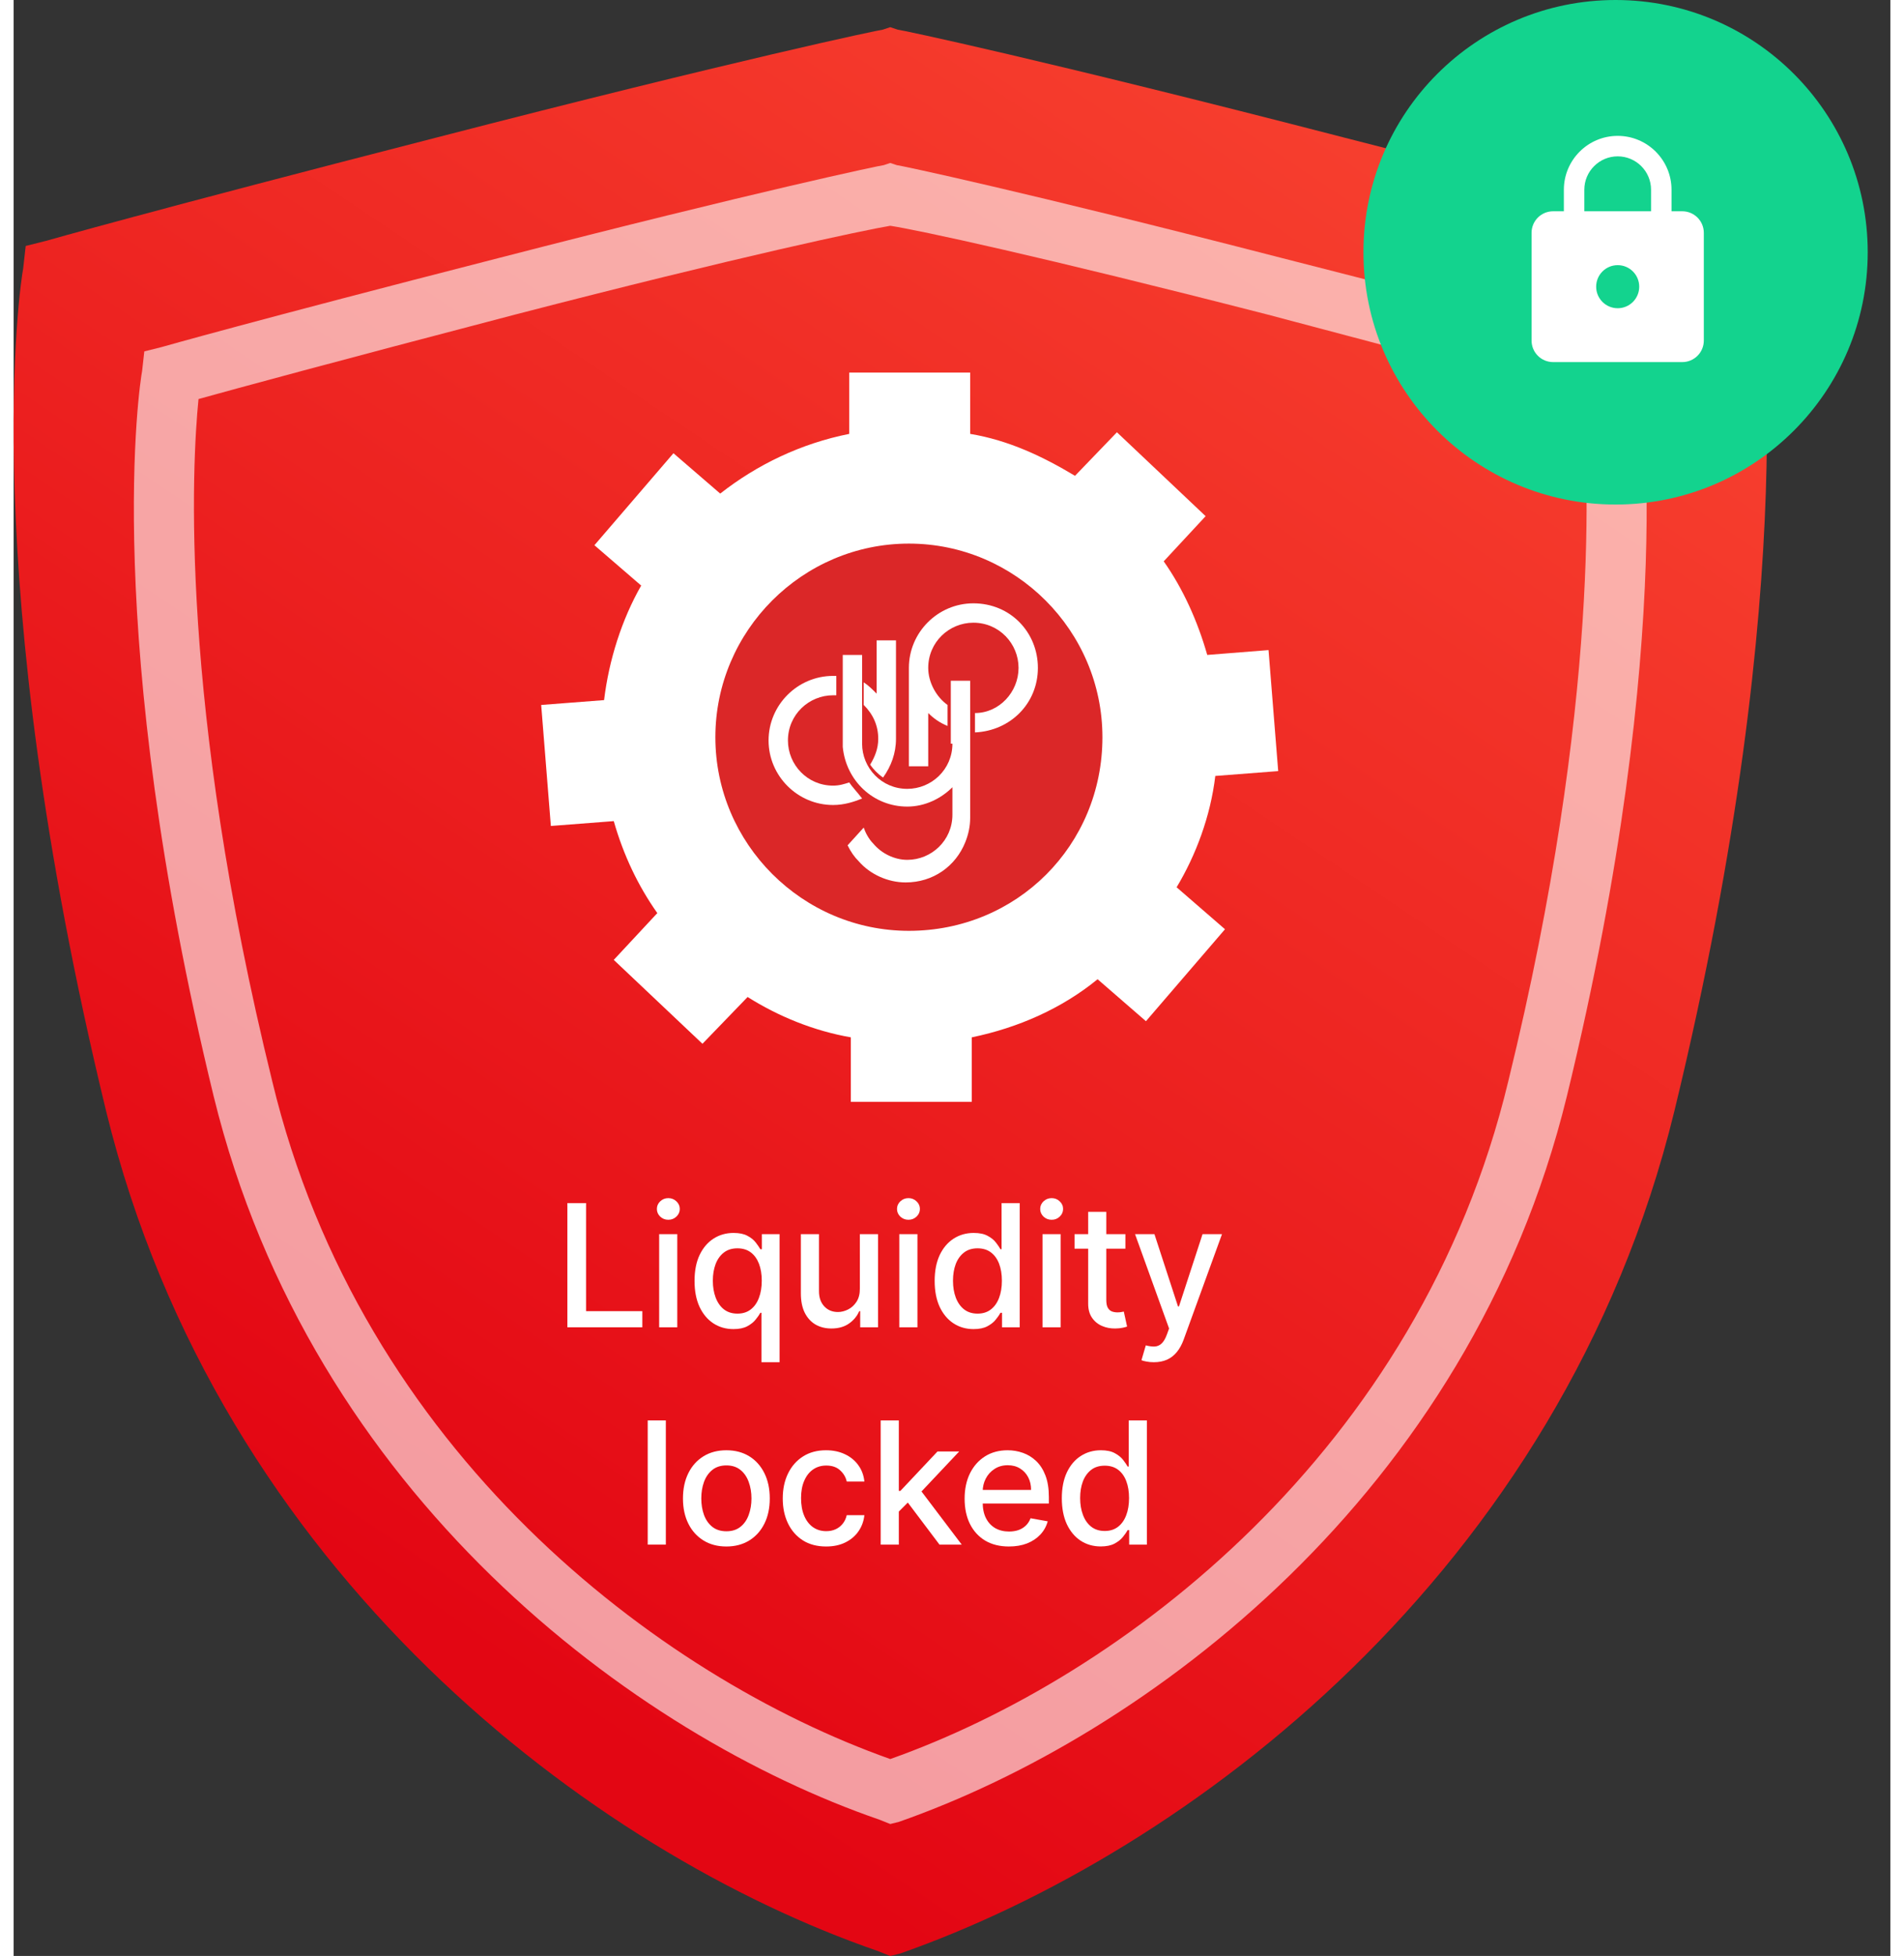 <svg width="112" height="115" viewBox="0 0 72 75" fill="none" xmlns="http://www.w3.org/2000/svg">
<rect x="0" y="0" width="72" height="75" fill="#333333" stroke="none"/>
<path d="M33.631 75.001L33.149 74.808C22.254 71.047 7.888 60.344 3.549 42.602C-1.464 21.966 0.271 10.781 0.367 10.299L0.464 9.431L1.235 9.238C1.235 9.238 5.285 8.081 16.18 5.285C27.75 2.295 33.246 1.138 33.342 1.138L33.631 1.042L33.92 1.138C34.017 1.138 39.513 2.295 51.083 5.285C62.074 8.081 66.027 9.238 66.027 9.238L66.799 9.431L66.895 10.299C66.992 10.781 68.727 21.966 63.713 42.602C59.375 60.344 45.008 71.047 34.017 74.904L33.631 75.001Z" fill="url(#paint0_linear_2_953)"/>
<path opacity="0.6" d="M33.632 69.94L33.216 69.774C23.815 66.536 11.42 57.318 7.676 42.039C3.35 24.269 4.847 14.636 4.931 14.221L5.014 13.474L5.679 13.308C5.679 13.308 9.173 12.311 18.574 9.903C28.557 7.329 33.299 6.332 33.382 6.332L33.632 6.249L33.881 6.332C33.965 6.332 38.706 7.329 48.689 9.903C58.173 12.311 61.584 13.308 61.584 13.308L62.25 13.474L62.333 14.221C62.416 14.636 63.913 24.269 59.587 42.039C55.844 57.318 43.448 66.536 33.965 69.857L33.632 69.94ZM7.094 15.301C6.844 17.792 6.345 26.926 9.922 41.458C13.333 55.658 24.73 64.294 33.632 67.449C42.533 64.294 53.931 55.658 57.341 41.458C60.919 26.843 60.419 17.792 60.17 15.301C58.756 14.885 55.012 13.889 48.107 12.062C39.372 9.82 34.713 8.824 33.632 8.657C32.633 8.824 27.892 9.82 19.24 12.062C12.252 13.889 8.591 14.885 7.094 15.301Z" fill="white"/>
<circle cx="61.457" cy="9.673" r="9.673" fill="#13D38E"/>
<g clip-path="url(#clip0_2_953)">
<path d="M64.016 8.101H63.603V7.275C63.603 6.136 62.678 5.21 61.538 5.21C60.398 5.21 59.473 6.136 59.473 7.275V8.101H59.06C58.603 8.101 58.234 8.471 58.234 8.928V13.058C58.234 13.514 58.603 13.884 59.06 13.884H64.016C64.472 13.884 64.842 13.514 64.842 13.058V8.928C64.842 8.471 64.472 8.101 64.016 8.101ZM61.538 11.819C61.082 11.819 60.712 11.449 60.712 10.993C60.712 10.536 61.082 10.167 61.538 10.167C61.994 10.167 62.364 10.536 62.364 10.993C62.364 11.449 61.994 11.819 61.538 11.819ZM62.818 8.101H60.258V7.275C60.258 6.569 60.832 5.995 61.538 5.995C62.244 5.995 62.818 6.569 62.818 7.275V8.101Z" fill="white"/>
</g>
<g opacity="1">
<path d="M21.244 50.894V46.132H21.962V50.275H24.12V50.894H21.244Z" fill="white"/>
<path d="M24.766 50.894V47.322H25.461V50.894H24.766ZM25.117 46.771C24.996 46.771 24.892 46.731 24.806 46.65C24.721 46.568 24.678 46.47 24.678 46.357C24.678 46.242 24.721 46.145 24.806 46.064C24.892 45.982 24.996 45.941 25.117 45.941C25.238 45.941 25.341 45.982 25.427 46.064C25.513 46.145 25.557 46.242 25.557 46.357C25.557 46.47 25.513 46.568 25.427 46.65C25.341 46.731 25.238 46.771 25.117 46.771Z" fill="white"/>
<path d="M28.69 52.233V50.338H28.648C28.606 50.414 28.546 50.501 28.467 50.598C28.389 50.696 28.282 50.781 28.146 50.854C28.01 50.927 27.833 50.963 27.616 50.963C27.328 50.963 27.07 50.89 26.844 50.742C26.619 50.594 26.442 50.382 26.314 50.108C26.187 49.832 26.123 49.501 26.123 49.115C26.123 48.729 26.187 48.399 26.316 48.124C26.446 47.85 26.625 47.64 26.851 47.494C27.077 47.349 27.334 47.276 27.62 47.276C27.842 47.276 28.02 47.313 28.155 47.387C28.292 47.46 28.397 47.545 28.471 47.643C28.547 47.741 28.606 47.827 28.648 47.901H28.706V47.322H29.385V52.233H28.69ZM27.769 50.37C27.969 50.37 28.138 50.318 28.276 50.212C28.416 50.105 28.521 49.957 28.592 49.768C28.665 49.579 28.702 49.359 28.702 49.108C28.702 48.86 28.666 48.643 28.595 48.457C28.523 48.271 28.419 48.126 28.281 48.022C28.143 47.918 27.972 47.866 27.769 47.866C27.56 47.866 27.386 47.92 27.246 48.029C27.107 48.138 27.001 48.285 26.93 48.473C26.86 48.661 26.825 48.872 26.825 49.108C26.825 49.347 26.861 49.561 26.932 49.752C27.004 49.943 27.109 50.094 27.248 50.205C27.39 50.315 27.563 50.37 27.769 50.37Z" fill="white"/>
<path d="M32.465 49.413V47.322H33.162V50.894H32.478V50.275H32.441C32.359 50.466 32.227 50.625 32.046 50.752C31.866 50.877 31.642 50.94 31.374 50.94C31.145 50.94 30.942 50.89 30.765 50.789C30.59 50.687 30.452 50.535 30.351 50.336C30.252 50.136 30.202 49.888 30.202 49.594V47.322H30.897V49.51C30.897 49.754 30.965 49.947 31.1 50.091C31.235 50.236 31.41 50.308 31.625 50.308C31.755 50.308 31.885 50.275 32.014 50.21C32.144 50.145 32.251 50.047 32.337 49.915C32.423 49.783 32.466 49.615 32.465 49.413Z" fill="white"/>
<path d="M33.978 50.894V47.322H34.674V50.894H33.978ZM34.33 46.771C34.209 46.771 34.105 46.731 34.018 46.65C33.933 46.568 33.89 46.47 33.89 46.357C33.89 46.242 33.933 46.145 34.018 46.064C34.105 45.982 34.209 45.941 34.33 45.941C34.45 45.941 34.553 45.982 34.639 46.064C34.725 46.145 34.769 46.242 34.769 46.357C34.769 46.47 34.725 46.568 34.639 46.65C34.553 46.731 34.45 46.771 34.33 46.771Z" fill="white"/>
<path d="M36.828 50.963C36.54 50.963 36.282 50.89 36.056 50.742C35.831 50.594 35.655 50.382 35.526 50.108C35.399 49.832 35.335 49.501 35.335 49.115C35.335 48.729 35.4 48.399 35.528 48.124C35.658 47.85 35.837 47.64 36.063 47.494C36.289 47.349 36.546 47.276 36.833 47.276C37.054 47.276 37.233 47.313 37.367 47.387C37.504 47.46 37.609 47.545 37.684 47.643C37.76 47.741 37.819 47.827 37.86 47.901H37.902V46.132H38.597V50.894H37.919V50.338H37.86C37.819 50.414 37.758 50.501 37.679 50.598C37.602 50.696 37.495 50.781 37.358 50.854C37.222 50.927 37.045 50.963 36.828 50.963ZM36.981 50.37C37.181 50.37 37.35 50.318 37.488 50.212C37.628 50.105 37.733 49.957 37.805 49.768C37.877 49.579 37.914 49.359 37.914 49.108C37.914 48.86 37.878 48.643 37.807 48.457C37.736 48.271 37.631 48.126 37.493 48.022C37.355 47.918 37.185 47.866 36.981 47.866C36.772 47.866 36.598 47.92 36.458 48.029C36.319 48.138 36.213 48.285 36.142 48.473C36.072 48.661 36.038 48.872 36.038 49.108C36.038 49.347 36.073 49.561 36.144 49.752C36.216 49.943 36.321 50.094 36.461 50.205C36.602 50.315 36.775 50.37 36.981 50.37Z" fill="white"/>
<path d="M39.472 50.894V47.322H40.167V50.894H39.472ZM39.823 46.771C39.702 46.771 39.598 46.731 39.511 46.65C39.426 46.568 39.383 46.47 39.383 46.357C39.383 46.242 39.426 46.145 39.511 46.064C39.598 45.982 39.702 45.941 39.823 45.941C39.944 45.941 40.047 45.982 40.132 46.064C40.219 46.145 40.262 46.242 40.262 46.357C40.262 46.47 40.219 46.568 40.132 46.65C40.047 46.731 39.944 46.771 39.823 46.771Z" fill="white"/>
<path d="M42.652 47.322V47.88H40.701V47.322H42.652ZM41.224 46.467H41.919V49.845C41.919 49.98 41.939 50.081 41.98 50.15C42.02 50.216 42.072 50.262 42.136 50.287C42.201 50.31 42.271 50.322 42.347 50.322C42.403 50.322 42.452 50.318 42.494 50.31C42.535 50.302 42.568 50.296 42.591 50.291L42.717 50.866C42.676 50.881 42.619 50.897 42.545 50.912C42.47 50.929 42.377 50.938 42.266 50.94C42.083 50.943 41.912 50.911 41.754 50.842C41.596 50.774 41.468 50.669 41.37 50.526C41.273 50.384 41.224 50.205 41.224 49.989V46.467Z" fill="white"/>
<path d="M43.742 52.233C43.639 52.233 43.544 52.224 43.459 52.207C43.373 52.192 43.31 52.175 43.268 52.156L43.435 51.587C43.562 51.621 43.676 51.635 43.775 51.631C43.874 51.626 43.962 51.589 44.038 51.519C44.115 51.449 44.183 51.335 44.242 51.177L44.328 50.94L43.022 47.322H43.766L44.67 50.094H44.707L45.612 47.322H46.358L44.886 51.37C44.818 51.556 44.731 51.714 44.626 51.842C44.52 51.972 44.395 52.07 44.249 52.135C44.103 52.2 43.935 52.233 43.742 52.233Z" fill="white"/>
<path d="M25.022 54.465V59.227H24.327V54.465H25.022Z" fill="white"/>
<path d="M27.344 59.299C27.009 59.299 26.717 59.222 26.468 59.069C26.218 58.915 26.024 58.701 25.886 58.425C25.748 58.149 25.679 57.827 25.679 57.458C25.679 57.087 25.748 56.763 25.886 56.486C26.024 56.208 26.218 55.993 26.468 55.839C26.717 55.686 27.009 55.609 27.344 55.609C27.679 55.609 27.971 55.686 28.221 55.839C28.47 55.993 28.664 56.208 28.802 56.486C28.94 56.763 29.009 57.087 29.009 57.458C29.009 57.827 28.94 58.149 28.802 58.425C28.664 58.701 28.47 58.915 28.221 59.069C27.971 59.222 27.679 59.299 27.344 59.299ZM27.346 58.715C27.564 58.715 27.743 58.658 27.886 58.543C28.029 58.429 28.134 58.276 28.202 58.085C28.272 57.895 28.307 57.685 28.307 57.455C28.307 57.227 28.272 57.018 28.202 56.827C28.134 56.635 28.029 56.481 27.886 56.365C27.743 56.248 27.564 56.19 27.346 56.19C27.128 56.19 26.947 56.248 26.802 56.365C26.66 56.481 26.554 56.635 26.484 56.827C26.416 57.018 26.382 57.227 26.382 57.455C26.382 57.685 26.416 57.895 26.484 58.085C26.554 58.276 26.66 58.429 26.802 58.543C26.947 58.658 27.128 58.715 27.346 58.715Z" fill="white"/>
<path d="M31.172 59.299C30.826 59.299 30.528 59.221 30.279 59.064C30.031 58.906 29.84 58.688 29.707 58.411C29.573 58.133 29.507 57.816 29.507 57.458C29.507 57.095 29.575 56.775 29.711 56.497C29.848 56.218 30.04 56 30.288 55.844C30.536 55.687 30.828 55.609 31.165 55.609C31.436 55.609 31.678 55.659 31.89 55.76C32.102 55.859 32.274 55.999 32.404 56.179C32.536 56.358 32.614 56.569 32.639 56.809H31.962C31.925 56.641 31.84 56.497 31.706 56.376C31.575 56.255 31.398 56.195 31.176 56.195C30.982 56.195 30.813 56.246 30.667 56.348C30.523 56.449 30.41 56.593 30.33 56.781C30.249 56.967 30.209 57.187 30.209 57.441C30.209 57.702 30.248 57.926 30.328 58.116C30.407 58.305 30.518 58.451 30.662 58.555C30.808 58.659 30.979 58.711 31.176 58.711C31.308 58.711 31.427 58.687 31.534 58.639C31.643 58.589 31.733 58.519 31.806 58.427C31.881 58.336 31.933 58.226 31.962 58.097H32.639C32.614 58.328 32.539 58.534 32.413 58.715C32.288 58.897 32.119 59.039 31.909 59.143C31.699 59.247 31.454 59.299 31.172 59.299Z" fill="white"/>
<path d="M33.904 58.016L33.899 57.167H34.02L35.443 55.656H36.275L34.653 57.376H34.543L33.904 58.016ZM33.264 59.227V54.465H33.96V59.227H33.264ZM35.52 59.227L34.241 57.53L34.72 57.044L36.373 59.227H35.52Z" fill="white"/>
<path d="M38.183 59.299C37.831 59.299 37.529 59.224 37.274 59.074C37.022 58.922 36.826 58.709 36.688 58.434C36.552 58.158 36.484 57.835 36.484 57.465C36.484 57.099 36.552 56.776 36.688 56.497C36.826 56.218 37.019 56 37.265 55.844C37.513 55.687 37.803 55.609 38.135 55.609C38.336 55.609 38.531 55.642 38.721 55.709C38.91 55.776 39.079 55.88 39.23 56.023C39.38 56.166 39.499 56.351 39.586 56.579C39.672 56.805 39.716 57.08 39.716 57.404V57.651H36.877V57.13H39.034C39.034 56.947 38.997 56.785 38.923 56.644C38.848 56.501 38.744 56.389 38.609 56.307C38.476 56.224 38.319 56.183 38.139 56.183C37.944 56.183 37.773 56.231 37.628 56.328C37.483 56.422 37.372 56.546 37.293 56.7C37.215 56.852 37.177 57.017 37.177 57.195V57.602C37.177 57.84 37.218 58.044 37.302 58.211C37.387 58.378 37.506 58.506 37.658 58.595C37.81 58.681 37.987 58.725 38.19 58.725C38.322 58.725 38.442 58.706 38.551 58.669C38.659 58.63 38.753 58.573 38.832 58.497C38.911 58.421 38.972 58.327 39.014 58.216L39.672 58.334C39.619 58.528 39.524 58.698 39.388 58.843C39.253 58.987 39.083 59.1 38.879 59.181C38.675 59.26 38.444 59.299 38.183 59.299Z" fill="white"/>
<path d="M41.706 59.297C41.418 59.297 41.16 59.223 40.934 59.076C40.709 58.927 40.533 58.715 40.404 58.441C40.277 58.165 40.213 57.834 40.213 57.448C40.213 57.062 40.278 56.732 40.406 56.458C40.537 56.183 40.715 55.973 40.941 55.828C41.167 55.682 41.424 55.609 41.711 55.609C41.932 55.609 42.111 55.646 42.246 55.721C42.382 55.794 42.487 55.879 42.562 55.976C42.638 56.074 42.697 56.16 42.739 56.234H42.78V54.465H43.476V59.227H42.797V58.671H42.739C42.697 58.747 42.636 58.834 42.557 58.932C42.48 59.029 42.373 59.115 42.236 59.188C42.1 59.26 41.923 59.297 41.706 59.297ZM41.86 58.704C42.06 58.704 42.228 58.651 42.367 58.546C42.506 58.439 42.611 58.291 42.683 58.102C42.756 57.913 42.792 57.692 42.792 57.441C42.792 57.193 42.756 56.976 42.685 56.79C42.614 56.604 42.509 56.459 42.371 56.355C42.233 56.252 42.063 56.2 41.86 56.2C41.65 56.2 41.476 56.254 41.337 56.362C41.197 56.471 41.092 56.619 41.02 56.806C40.95 56.994 40.916 57.206 40.916 57.441C40.916 57.68 40.951 57.895 41.023 58.085C41.094 58.276 41.199 58.427 41.339 58.539C41.48 58.649 41.654 58.704 41.86 58.704Z" fill="white"/>
</g>
<path d="M34.347 20.598C38.554 20.598 42.019 24.001 42.019 28.27C42.019 32.477 38.616 35.941 34.347 35.941C30.14 35.941 26.675 32.539 26.675 28.27C26.675 24.063 30.14 20.598 34.347 20.598Z" fill="#DB2728"/>
<path d="M32.057 30.001C31.871 30.062 31.686 30.124 31.438 30.124C30.448 30.124 29.706 29.32 29.706 28.392C29.706 27.402 30.51 26.66 31.438 26.66C31.5 26.66 31.562 26.66 31.562 26.66V25.917C31.5 25.917 31.438 25.917 31.438 25.917C30.077 25.917 28.963 27.031 28.963 28.392C28.963 29.753 30.077 30.867 31.438 30.867C31.871 30.867 32.242 30.743 32.552 30.619C32.366 30.372 32.18 30.186 32.057 30.001Z" fill="white"/>
<path d="M33.17 28.329C33.17 28.7 33.047 29.009 32.861 29.319C32.985 29.504 33.17 29.69 33.356 29.814C33.665 29.381 33.851 28.886 33.851 28.329V24.555H33.108V26.597C32.923 26.411 32.799 26.287 32.613 26.163V27.03C32.985 27.401 33.17 27.834 33.17 28.329Z" fill="white"/>
<path d="M36.82 23.134C35.459 23.134 34.346 24.248 34.346 25.609V29.383H35.088V27.341C35.273 27.527 35.521 27.713 35.83 27.836V27.032C35.397 26.723 35.088 26.166 35.088 25.609C35.088 24.619 35.892 23.877 36.82 23.877C37.81 23.877 38.553 24.681 38.553 25.609C38.553 26.537 37.81 27.341 36.882 27.341V28.084C38.243 28.022 39.295 26.97 39.295 25.609C39.295 24.248 38.243 23.134 36.82 23.134Z" fill="white"/>
<path d="M36.016 28.516C36.016 29.506 35.212 30.248 34.284 30.248C33.294 30.248 32.551 29.444 32.551 28.516V25.793V25.113H31.809V25.793V25.855V28.639C31.933 29.939 32.984 30.928 34.284 30.928C34.964 30.928 35.583 30.619 36.016 30.186V31.238C36.016 32.228 35.212 32.97 34.284 32.97C33.789 32.97 33.294 32.723 32.984 32.352C32.799 32.166 32.675 31.918 32.613 31.733L31.995 32.413C32.118 32.661 32.242 32.846 32.428 33.032C32.861 33.527 33.541 33.836 34.222 33.836C35.274 33.836 36.14 33.218 36.511 32.29C36.635 31.98 36.697 31.671 36.697 31.362V28.949V28.516V26.103H35.954V28.516H36.016Z" fill="white"/>
<path d="M46.101 29.753L48.514 29.567L48.143 24.927L45.792 25.113C45.421 23.814 44.864 22.576 44.122 21.524L45.73 19.792L42.327 16.575L40.719 18.245C39.481 17.503 38.182 16.884 36.697 16.637V14.286H32.057V16.637C30.201 17.008 28.531 17.812 27.108 18.926L25.314 17.379L22.282 20.906L24.076 22.453C23.334 23.752 22.839 25.299 22.653 26.845L20.24 27.031L20.611 31.671L23.024 31.485C23.395 32.785 23.952 33.96 24.695 35.012L23.024 36.806L26.427 40.023L28.159 38.229C29.335 38.971 30.696 39.528 32.119 39.776V42.251H36.759V39.776C38.553 39.405 40.224 38.662 41.585 37.548L43.441 39.157L46.473 35.631L44.617 34.022C45.359 32.785 45.916 31.3 46.101 29.753ZM34.346 35.692C30.263 35.692 26.922 32.352 26.922 28.268C26.922 24.185 30.263 20.844 34.346 20.844C38.43 20.844 41.771 24.185 41.771 28.268C41.771 32.413 38.492 35.692 34.346 35.692Z" fill="white"/>
<defs>
<linearGradient id="paint0_linear_2_953" x1="23.076" y1="66.892" x2="71.498" y2="-5.182" gradientUnits="userSpaceOnUse">
<stop stop-color="#E30613"/>
<stop offset="1" stop-color="#FC4F36"/>
</linearGradient>
<clipPath id="clip0_2_953">
<rect width="9.913" height="9.913" fill="white" transform="translate(56.582 4.797)"/>
</clipPath>
</defs>
</svg>

